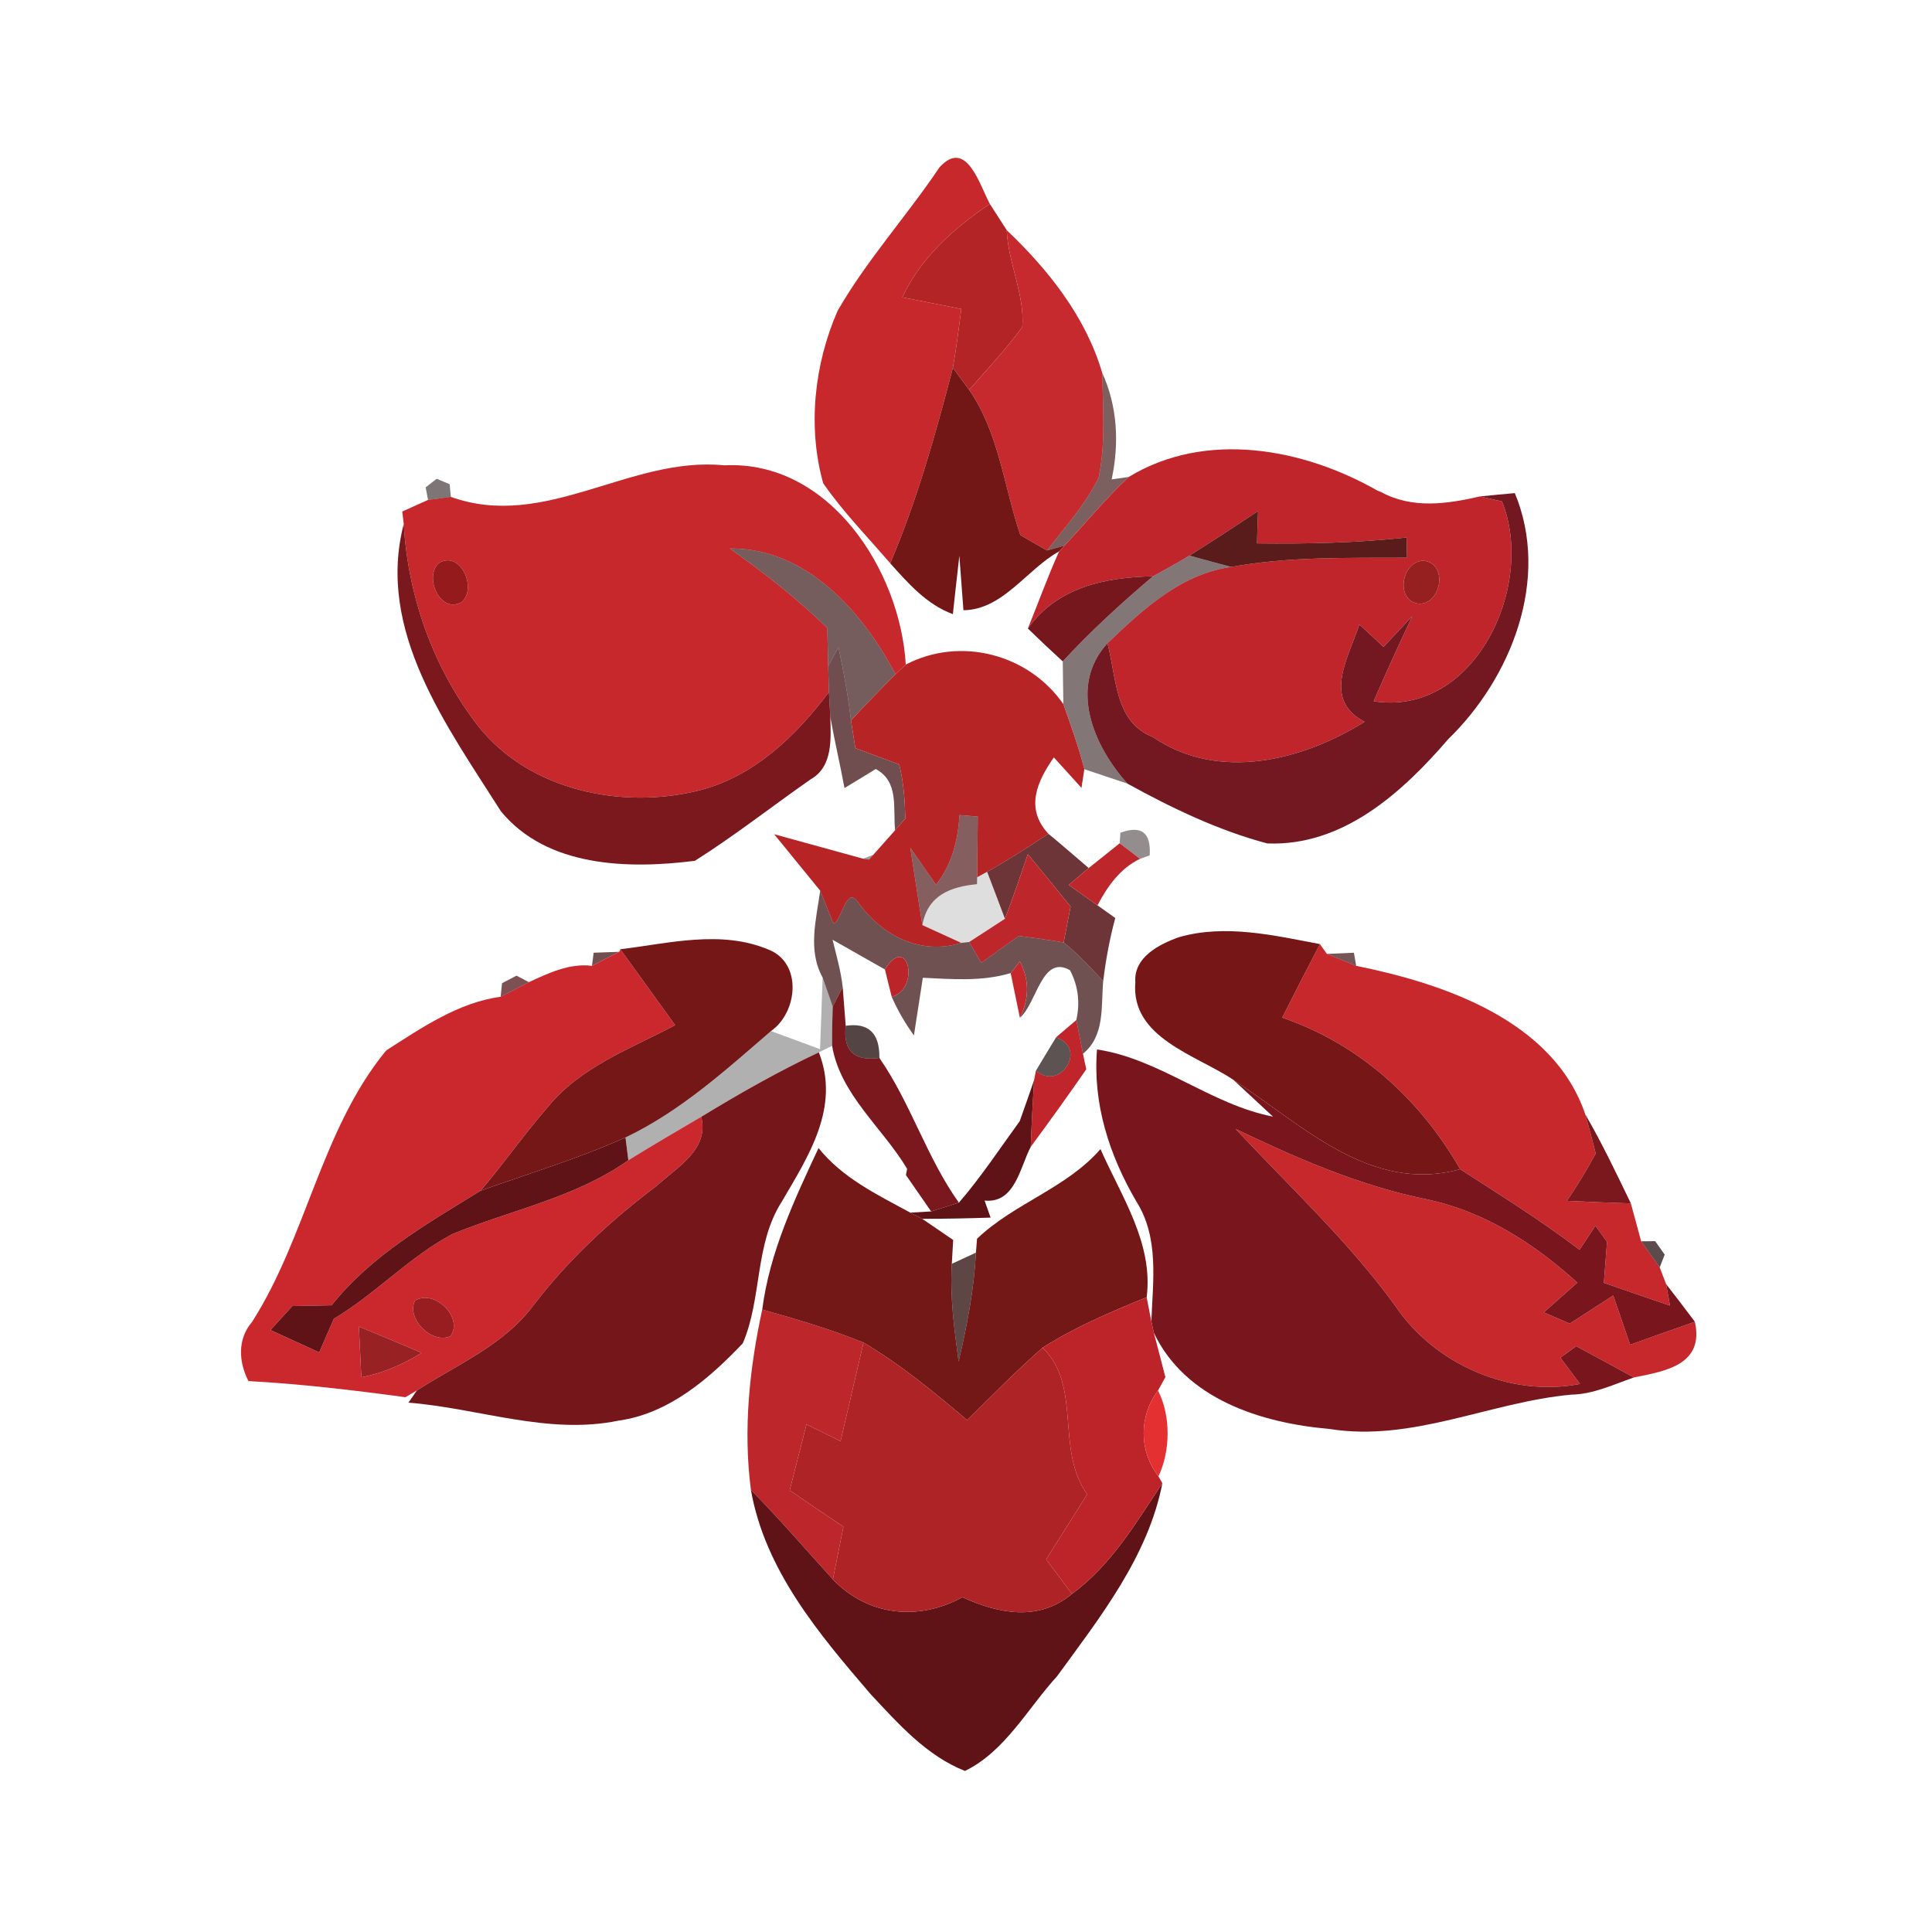 <svg width="128pt" height="128pt" viewBox="0 0 128 128" xmlns="http://www.w3.org/2000/svg">
    <g fill="#c6282c">
        <path d="M62.24 11.09c1.8-1.98 2.67 1.2 3.34 2.42-2.38 1.6-4.56 3.54-5.8 6.19 1.3.25 2.61.51 3.91.77-.17 1.3-.33 2.6-.56 3.9-1.14 4.38-2.37 8.77-4.15 12.95-1.5-1.75-3.13-3.41-4.44-5.3-1.05-3.74-.59-7.91.96-11.44 1.94-3.37 4.58-6.27 6.74-9.49z"/>
        <path d="M29.87 32.92c6.28 2.25 11.87-2.72 18.11-2.09 6.97-.36 11.67 6.97 12.03 13.2l-.68.64c-2.18-4.13-5.89-8.38-10.98-8.33 2.27 1.61 4.47 3.32 6.46 5.27.01.63.04 1.9.06 2.53.01.43.04 1.29.05 1.71-2.18 2.9-4.93 5.56-8.53 6.5-5.12 1.31-11.29.05-14.69-4.22-2.98-3.84-4.67-8.58-4.95-13.42l-.1-.82c.43-.19 1.28-.58 1.71-.77l1.51-.2m-.8 4.39c-1.02.95.15 3.45 1.55 2.55 1-.95-.15-3.43-1.55-2.55zm58.38 25.24l.46.65c.48.19 1.45.59 1.94.79 5.79 1.17 13.07 3.61 15.18 9.84.24.86.47 1.72.69 2.59-.58 1.08-1.22 2.13-1.91 3.14 1.41.07 2.83.12 4.24.17l.68 2.51c.31.44.92 1.3 1.23 1.73l.42 1.1.26 1.43c-1.46-.5-2.92-1-4.38-1.51l.21-2.72c-.19-.27-.58-.8-.77-1.06-.26.4-.78 1.19-1.05 1.59-2.54-1.93-5.24-3.61-7.91-5.34-2.67-4.65-6.68-8.29-11.79-10.04.82-1.63 1.65-3.25 2.5-4.87z"/>
        <path d="M81.87 74.8c4.07 1.95 8.22 3.76 12.66 4.66 3.81.8 7.13 2.93 9.97 5.52-.74.65-1.48 1.31-2.22 1.97.43.18 1.29.55 1.72.74l2.88-1.86c.37 1.09.75 2.17 1.12 3.26 1.43-.51 2.86-1.02 4.29-1.52.63 2.86-1.95 3.27-4.04 3.69-1.28-.7-2.55-1.39-3.82-2.07-.26.19-.79.57-1.05.76.33.43.97 1.3 1.3 1.74-4.62.9-9.64-1.29-12.26-5.2-3.1-4.27-6.97-7.85-10.55-11.69z"/>
    </g>
    <path fill="#b32426" d="M59.78 19.7c1.24-2.65 3.42-4.59 5.8-6.19.28.43.84 1.3 1.12 1.74.09 2.17 1.2 4.27 1.03 6.42-1.08 1.46-2.32 2.79-3.52 4.16-.27-.37-.81-1.1-1.08-1.46.23-1.3.39-2.6.56-3.9-1.3-.26-2.61-.52-3.91-.77z"/>
    <path fill="#c6292e" d="M67.73 21.67c.17-2.15-.94-4.25-1.03-6.42 2.75 2.62 5.23 5.73 6.32 9.44.05 2.31.24 4.67-.23 6.94-.86 1.8-2.23 3.28-3.42 4.84-.44-.25-1.33-.76-1.77-1.02-1.09-3.22-1.41-6.75-3.39-9.62 1.2-1.37 2.44-2.7 3.52-4.16z"/>
    <path fill="#721716" d="M63.13 24.37c.27.36.81 1.09 1.08 1.46 1.98 2.87 2.3 6.4 3.39 9.62.44.26 1.33.77 1.77 1.02l1.15-.32c-.08.09-.26.29-.35.38-2.16 1.2-3.72 3.87-6.34 3.9-.07-.9-.2-2.71-.27-3.61-.15 1.29-.29 2.58-.43 3.87-1.73-.64-2.95-2.03-4.15-3.37 1.78-4.18 3.01-8.57 4.15-12.95z"/>
    <path fill="#370b0b" opacity=".65" d="M73.02 24.69c1.02 2.24 1.14 4.67.63 7.07l1.13-.16c-1.52 1.42-2.83 3.03-4.26 4.55l-1.15.32c1.19-1.56 2.56-3.04 3.42-4.84.47-2.27.28-4.63.23-6.94z"/>
    <path d="M74.78 31.6c5.1-3.1 11.55-1.91 16.49.91.06.02.17.07.23.09 2.08 1.13 4.37.79 6.55.29.37.08 1.1.25 1.46.33 2.26 5.59-1.82 14.29-8.5 13.24.82-1.9 1.68-3.77 2.56-5.64-.64.68-1.27 1.36-1.91 2.04-.53-.5-1.06-1-1.6-1.49-.67 2.11-2.52 4.98.35 6.45-4.14 2.58-9.69 3.98-14.03 1.01-2.56-.99-2.4-3.98-3.01-6.21 2.34-2.23 4.84-4.58 8.2-5.06 3.84-.7 7.76-.59 11.65-.61-.01-.33-.02-1-.03-1.34-3.29.36-6.61.43-9.91.39.01-.54.05-1.61.07-2.14-1.51 1-3.02 2-4.55 2.95-.79.48-1.6.92-2.41 1.37-3.16.07-6.33.7-8.29 3.46.69-1.7 1.31-3.43 2.07-5.11.09-.09.27-.29.35-.38 1.43-1.52 2.74-3.13 4.26-4.55m19.51 5.55c-1.48.05-1.87 2.73-.24 2.85 1.5-.02 1.87-2.74.24-2.85zM69.97 68.72l1.34-1.14c.11.56.33 1.68.44 2.23.05.26.16.78.22 1.03-1.2 1.74-2.43 3.44-3.68 5.14.05-1.47.13-2.94.22-4.41l.12-.63c1.64 1.38 3.44-1.49 1.34-2.22z" fill="#c0252c"/>
    <path fill="#150506" opacity=".55" d="M28.2 32.29l.73-.57.86.36.08.84-1.51.2-.16-.83z"/>
    <path fill="#030500" opacity=".49" d="M91.27 32.51c.06.02.17.07.23.09-.06-.02-.17-.07-.23-.09z"/>
    <path fill="#731821" d="M98.05 32.89c.77-.08 1.54-.15 2.31-.22 2.36 5.66-.21 12.22-4.41 16.3-3.05 3.54-6.98 7.11-11.99 6.91-3.24-.86-6.32-2.34-9.26-3.96-2.25-2.49-3.94-6.44-1.33-9.3.61 2.23.45 5.22 3.01 6.21 4.34 2.97 9.89 1.57 14.03-1.01-2.87-1.47-1.02-4.34-.35-6.45.54.49 1.07.99 1.6 1.49.64-.68 1.27-1.36 1.91-2.04-.88 1.87-1.74 3.74-2.56 5.64 6.68 1.05 10.76-7.65 8.5-13.24-.36-.08-1.09-.25-1.46-.33z"/>
    <path fill="#51110f" opacity=".95" d="M78.8 36.81c1.53-.95 3.04-1.95 4.55-2.95-.02.53-.06 1.6-.07 2.14 3.3.04 6.62-.03 9.91-.39.01.34.02 1.01.03 1.34-3.89.02-7.81-.09-11.65.61-.69-.18-2.08-.56-2.77-.75z"/>
    <path d="M33.18 53.74c-3.57-5.64-8.27-11.95-6.43-19.03.28 4.84 1.97 9.58 4.95 13.42 3.4 4.27 9.57 5.53 14.69 4.22 3.6-.94 6.35-3.6 8.53-6.5.02.42.07 1.24.09 1.65.04 1.43.18 3.3-1.3 4.13-2.56 1.79-5.03 3.73-7.67 5.4-4.4.56-9.81.44-12.86-3.29zm21.99 12.95l.66-1.3.2 2.57c-.18 1.66.57 2.37 2.23 2.13 2.09 3.01 3.13 6.6 5.27 9.59-.46.15-1.38.43-1.84.58-.42-.6-1.26-1.81-1.67-2.41l.08-.41c-1.62-2.72-4.43-4.92-4.97-8.15-.01-.86.01-1.73.04-2.6m3.11 5.52c.54.55.54.55 0 0zm46.75 1.62c1.11 1.91 2.06 3.91 3.02 5.9-1.41-.05-2.83-.1-4.24-.17.69-1.01 1.33-2.06 1.91-3.14-.22-.87-.45-1.73-.69-2.59z" fill="#7b181d"/>
    <path fill="#2f0a0a" opacity=".66" d="M48.35 36.34c5.09-.05 8.8 4.2 10.98 8.33-1 1-1.99 2.02-2.95 3.06-.19-1.63-.49-3.25-.83-4.85-.17.31-.51.95-.68 1.26-.02-.63-.05-1.9-.06-2.53-1.99-1.95-4.19-3.66-6.46-5.27z"/>
    <path fill="#1d0607" opacity=".55" d="M76.39 38.18c.81-.45 1.62-.89 2.41-1.37.69.19 2.08.57 2.77.75-3.36.48-5.86 2.83-8.2 5.06-2.61 2.86-.92 6.81 1.33 9.3-.71-.24-2.15-.72-2.86-.96-.37-1.46-.89-2.89-1.39-4.31l-.04-2.83c1.86-2.02 3.89-3.87 5.98-5.64z"/>
    <path fill="#951a1b" d="M29.07 37.31c1.4-.88 2.55 1.6 1.55 2.55-1.4.9-2.57-1.6-1.55-2.55z"/>
    <path fill="#95201f" d="M94.29 37.15c1.63.11 1.26 2.83-.24 2.85-1.63-.12-1.24-2.8.24-2.85z"/>
    <path fill="#75171c" d="M68.1 41.64c1.96-2.76 5.13-3.39 8.29-3.46-2.09 1.77-4.12 3.62-5.98 5.64-.78-.71-1.55-1.44-2.31-2.18z"/>
    <path fill="#3b0c0d" opacity=".73" d="M54.87 44.14c.17-.31.51-.95.68-1.26.34 1.6.64 3.22.83 4.85.07.46.22 1.38.29 1.84.73.27 2.18.8 2.9 1.07.3 1.17.38 2.38.41 3.59l-.68.78c-.14-1.48.27-3.23-1.28-4.06-.52.32-1.55.95-2.07 1.26-.29-1.57-.66-3.13-.94-4.71-.02-.41-.07-1.23-.09-1.65-.01-.42-.04-1.28-.05-1.71z"/>
    <path fill="#b72426" d="M60.01 44.03c3.6-1.88 8.13-.71 10.44 2.62.5 1.42 1.02 2.85 1.39 4.31l-.19 1.24c-.46-.51-1.37-1.52-1.83-2.02-1.12 1.6-1.92 3.39-.36 5.06-1.33.88-2.67 1.74-4.06 2.52l-.66.36c.01-1.34.03-2.68.04-4.02-.3-.03-.91-.07-1.21-.1-.1 1.67-.5 3.29-1.56 4.61-.42-.61-1.27-1.83-1.7-2.44.27 1.7.52 3.41.8 5.12.64.29 1.93.88 2.58 1.18-2.74.84-5.3-.5-6.88-2.75-.78-1.08-1.11 1.57-1.61 1.43-.21-.54-.64-1.61-.86-2.14-.76-.93-2.28-2.8-3.05-3.74 1.48.41 4.42 1.21 5.89 1.62l.4.06.28-.32c.36-.41 1.08-1.22 1.44-1.62l.68-.78c-.03-1.21-.11-2.42-.41-3.59-.72-.27-2.17-.8-2.9-1.07-.07-.46-.22-1.38-.29-1.84.96-1.04 1.95-2.06 2.95-3.06l.68-.64z"/>
    <path fill="#490f11" opacity=".67" d="M63.57 54c.3.03.91.07 1.21.1-.01 1.34-.03 2.68-.04 4.02l-.01.46c-1.77.17-3.27.74-3.62 2.71-.28-1.71-.53-3.42-.8-5.12.43.61 1.28 1.83 1.7 2.44 1.06-1.32 1.46-2.94 1.56-4.61z"/>
    <path fill="#541214" opacity=".85" d="M69.46 55.24c.9.74 1.78 1.51 2.67 2.27l-1.32 1.12c.48.34 1.43 1.01 1.9 1.35.3.21.89.63 1.18.84-.37 1.37-.63 2.77-.8 4.18-.83-.89-1.66-1.8-2.62-2.56.12-.6.34-1.79.46-2.38-.94-1.16-1.88-2.31-2.83-3.47-.5 1.43-.97 2.87-1.52 4.28-.29-.78-.88-2.33-1.18-3.11 1.39-.78 2.73-1.64 4.06-2.52z"/>
    <path fill="#120305" opacity=".45" d="M74.23 55.17c1.39-.51 2.04-.01 1.94 1.5l-.64.23c-.33-.26-1.01-.78-1.35-1.03l.05-.7z"/>
    <path opacity=".4" d="M57.18 56.89c.17-.07.51-.2.68-.26l-.28.32-.4-.06z"/>
    <path d="M72.13 57.51c.51-.41 1.54-1.23 2.05-1.64.34.25 1.02.77 1.35 1.03-1.33.64-2.15 1.82-2.82 3.08-.47-.34-1.42-1.01-1.9-1.35l1.32-1.12zm-4.03-.92c.95 1.16 1.89 2.31 2.83 3.47-.12.59-.34 1.78-.46 2.38-.99-.17-1.98-.3-2.97-.43-.63.44-1.87 1.33-2.49 1.78l-.8-1.38c.6-.38 1.78-1.16 2.37-1.54.55-1.41 1.02-2.85 1.52-4.28zM50.5 86.76c2.26.64 4.53 1.3 6.71 2.19-.51 2.18-1.01 4.36-1.52 6.53-.75-.37-1.51-.74-2.26-1.11l-1.11 4.37c1.18.81 2.37 1.61 3.56 2.41-.23 1.17-.47 2.33-.7 3.49-1.8-1.98-3.55-4.02-5.43-5.93-.52-4-.1-8.02.75-11.95z" fill="#bd272c"/>
    <path opacity=".13" d="M64.73 58.58l.01-.46.66-.36c.3.78.89 2.33 1.18 3.11-.59.38-1.77 1.16-2.37 1.54-.13.02-.39.04-.52.06-.65-.3-1.94-.89-2.58-1.18.35-1.97 1.85-2.54 3.62-2.71z"/>
    <path fill="#360b0c" opacity=".71" d="M54.34 59.01c.22.53.65 1.6.86 2.14.5.14.83-2.51 1.61-1.43 1.58 2.25 4.14 3.59 6.88 2.75.13-.02.39-.04.52-.06l.8 1.38c.62-.45 1.86-1.34 2.49-1.78.99.13 1.98.26 2.97.43.96.76 1.79 1.67 2.62 2.56-.15 1.66.13 3.62-1.34 4.81-.11-.55-.33-1.67-.44-2.23.26-1.17.12-2.27-.42-3.3-1.87-1.07-2.2 2.21-3.32 3.15.63-1.28.63-2.52 0-3.73l-.61.77c-1.9.57-3.88.4-5.82.31-.15.96-.44 2.86-.59 3.82-.58-.8-1.07-1.65-1.47-2.55 1.93-.58 1.06-4.27-.45-1.82-1.16-.66-2.32-1.31-3.47-1.97.25 1.04.55 2.06.67 3.13l-.66 1.3c-.17-.48-.5-1.45-.67-1.93-1-1.81-.42-3.84-.16-5.75z"/>
    <path fill="#771617" d="M78.11 62.09c3.07-.88 6.29-.12 9.34.46-.85 1.62-1.68 3.24-2.5 4.87 5.11 1.75 9.12 5.39 11.79 10.04-5.95 1.65-10.5-2.97-15.03-5.92-2.44-1.64-6.81-2.78-6.49-6.46-.13-1.65 1.57-2.52 2.89-2.99z"/>
    <path fill="#3e0e10" opacity=".73" d="M39.33 63.12c.42-.02 1.27-.04 1.7-.06-.45.23-1.36.69-1.81.93l.11-.87z"/>
    <path fill="#cb282e" d="M41.03 63.06l.07-.17c1.21 1.67 2.42 3.35 3.63 5.03-2.93 1.55-6.23 2.74-8.4 5.38-1.57 1.8-2.94 3.77-4.49 5.59-3.54 2.18-7.24 4.28-9.87 7.59-.65.01-1.95.04-2.6.05-.37.4-1.09 1.19-1.45 1.59 1.08.49 2.15.99 3.23 1.48.24-.56.72-1.67.97-2.23 2.77-1.65 5-4.1 7.85-5.61 3.9-1.6 8.15-2.41 11.66-4.89 1.59-.98 3.21-1.93 4.83-2.88.54 2.18-1.61 3.34-2.96 4.58-3.04 2.29-5.86 4.89-8.17 7.93-1.96 2.62-5.04 3.9-7.71 5.62l-.76.45c-3.45-.47-6.92-.88-10.4-1.07-.65-1.27-.74-2.78.24-3.92 3.6-5.64 4.57-12.67 8.83-17.92.03-.02.08-.07.11-.1 2.31-1.48 4.77-3.16 7.53-3.52.47-.24 1.4-.72 1.87-.97 1.29-.6 2.71-1.27 4.18-1.08.45-.24 1.36-.7 1.81-.93M27.49 86.18c-.59 1.2 1.17 2.93 2.37 2.33.85-1.26-1.13-3.14-2.37-2.33m-3.71 1.71l.16 3.36c1.43-.28 2.76-.85 3.99-1.62-1.38-.6-2.76-1.17-4.15-1.74z"/>
    <path fill="#761717" d="M41.1 62.89c3.23-.39 6.66-1.3 9.81.02 2.27.89 1.94 4.16.17 5.4-3.01 2.6-6.01 5.32-9.64 7.05-3.11 1.4-6.39 2.38-9.6 3.53 1.55-1.82 2.92-3.79 4.49-5.59 2.17-2.64 5.47-3.83 8.4-5.38-1.21-1.68-2.42-3.36-3.63-5.03z"/>
    <path fill="#bb2529" d="M58.63 64.23c1.51-2.45 2.38 1.24.45 1.82-.12-.46-.34-1.37-.45-1.82z"/>
    <path fill="#3f1011" opacity=".71" d="M87.91 63.2l1.79-.08.15.87c-.49-.2-1.46-.6-1.94-.79z"/>
    <path fill="#c5272c" d="M67.57 63.7c.63 1.21.63 2.45 0 3.73-.15-.74-.46-2.22-.61-2.96l.61-.77z"/>
    <path fill="#4b0f13" opacity=".72" d="M33.26 65.14l.96-.5.82.43c-.47.25-1.4.73-1.87.97l.09-.9z"/>
    <path fill="#060101" opacity=".31" d="M54.5 64.76c.17.48.5 1.45.67 1.93-.03.87-.05 1.74-.04 2.6l-.88.43c-2.68 1.26-5.26 2.73-7.79 4.27-1.62.95-3.24 1.9-4.83 2.88l-.19-1.51c3.63-1.73 6.63-4.45 9.64-7.05l3.25 1.2c.06-1.58.12-3.17.17-4.75z"/>
    <path fill="#1c0606" opacity=".75" d="M56.03 67.96c1.51-.22 2.26.49 2.23 2.13-1.66.24-2.41-.47-2.23-2.13z"/>
    <path opacity=".43" d="M25.53 69.66c.03-.02.08-.07.11-.1-.03.03-.08.08-.11.1z"/>
    <path fill="#130304" opacity=".68" d="M68.63 70.94c.33-.56 1.01-1.67 1.34-2.22 2.1.73.3 3.6-1.34 2.22z"/>
    <path fill="#75161a" d="M46.46 73.99c2.53-1.54 5.11-3.01 7.79-4.27 1.43 3.64-.69 6.88-2.46 9.9C49.98 82.46 50.5 86 49.21 89c-2.22 2.34-4.91 4.66-8.23 5.12-4.67.97-9.28-.83-13.92-1.19l.56-.81c2.67-1.72 5.75-3 7.71-5.62 2.31-3.04 5.13-5.64 8.17-7.93 1.35-1.24 3.5-2.4 2.96-4.58z"/>
    <path fill="#79161d" d="M72.68 69.53c4.16.62 7.51 3.64 11.66 4.45l-2.63-2.44c4.53 2.95 9.08 7.57 15.03 5.92 2.67 1.73 5.37 3.41 7.91 5.34.27-.4.79-1.19 1.05-1.59.19.26.58.79.77 1.06l-.21 2.72c1.46.51 2.92 1.01 4.38 1.51l-.26-1.43c.65.83 1.28 1.66 1.91 2.5-1.43.5-2.86 1.01-4.29 1.52-.37-1.09-.75-2.17-1.12-3.26L104 87.69c-.43-.19-1.29-.56-1.72-.74.74-.66 1.48-1.32 2.22-1.97-2.84-2.59-6.16-4.72-9.97-5.52-4.44-.9-8.59-2.71-12.66-4.66 3.58 3.84 7.45 7.42 10.55 11.69 2.62 3.91 7.64 6.1 12.26 5.2-.33-.44-.97-1.31-1.3-1.74.26-.19.79-.57 1.05-.76 1.27.68 2.54 1.37 3.82 2.07-1.36.47-2.68 1.11-4.15 1.14-5.39.49-10.53 3.16-16.03 2.27-4.51-.39-9.54-1.97-11.63-6.38-.04-.19-.12-.55-.16-.74.1-2.69.53-5.55-1-7.96-1.79-3.07-2.89-6.46-2.6-10.06z"/>
    <path opacity=".57" d="M58.28 72.21c.54.55.54.55 0 0z"/>
    <path d="M67.56 74.28c.24-.68.72-2.03.95-2.71-.09 1.47-.17 2.94-.22 4.41-.71 1.33-1.03 3.77-3.06 3.56l.4 1.13c-1.51.05-3.02.08-4.53.08-.2-.1-.6-.31-.79-.41l1.38-.08c.46-.15 1.38-.43 1.84-.58 1.47-1.7 2.71-3.59 4.03-5.4zm-35.72 4.61c3.21-1.15 6.49-2.13 9.6-3.53l.19 1.51c-3.51 2.48-7.76 3.29-11.66 4.89-2.85 1.51-5.08 3.96-7.85 5.61-.25.56-.73 1.67-.97 2.23-1.08-.49-2.15-.99-3.23-1.48.36-.4 1.08-1.19 1.45-1.59.65-.01 1.95-.04 2.6-.05 2.63-3.31 6.33-5.41 9.87-7.59zm17.91 19.82c1.88 1.91 3.63 3.95 5.43 5.93 2.33 2.43 5.68 2.77 8.58 1.18 2.42 1.1 5.05 1.62 7.26-.22 2.6-1.9 4.24-4.71 5.99-7.33-.95 4.86-4.13 8.88-6.98 12.79-1.95 2.13-3.44 4.98-6.1 6.27-2.55-1.01-4.42-3.13-6.25-5.09-3.41-3.97-7-8.21-7.93-13.53z" fill="#5f1316"/>
    <path fill="#731717" d="M54.23 76.06c1.59 1.99 3.89 3.09 6.08 4.28.19.1.59.31.79.41.51.35 1.54 1.05 2.05 1.4l-.09 1.58c-.13 2.17.16 4.33.45 6.47.56-2.37 1.02-4.77 1.15-7.21l.07-.92c2.47-2.36 5.92-3.34 8.18-5.94 1.38 3.14 3.51 6.22 3.06 9.82-2.37.96-4.74 1.97-6.9 3.34-1.73 1.53-3.36 3.17-4.99 4.8-2.19-1.85-4.4-3.68-6.87-5.14-2.18-.89-4.45-1.55-6.71-2.19.49-3.8 2.13-7.27 3.73-10.7z"/>
    <path fill="#c62831" d="M60.1 77.44l-.08.41.08-.41z"/>
    <path fill="#1e0607" opacity=".72" d="M108.73 82.24l.93-.01.63.89-.33.85c-.31-.43-.92-1.29-1.23-1.73z"/>
    <path fill="#290906" opacity=".75" d="M63.06 83.73c.4-.19 1.2-.55 1.6-.74-.13 2.44-.59 4.84-1.15 7.21-.29-2.14-.58-4.3-.45-6.47z"/>
    <path fill="#971d21" d="M27.49 86.18c1.24-.81 3.22 1.07 2.37 2.33-1.2.6-2.96-1.13-2.37-2.33z"/>
    <path fill="#bd2429" d="M69.07 89.29c2.16-1.37 4.53-2.38 6.9-3.34l.31 1.6c.04.19.12.55.16.74.2.74.58 2.21.77 2.95l-.49.89c-1.27 1.69-1.27 4 .03 5.68l.26.46c-1.75 2.62-3.39 5.43-5.99 7.33-.57-.77-1.14-1.53-1.71-2.29.91-1.44 1.82-2.87 2.72-4.31-2.13-2.95-.32-7.19-2.96-9.71z"/>
    <path fill="#982223" d="M23.78 87.89c1.39.57 2.77 1.14 4.15 1.74-1.23.77-2.56 1.34-3.99 1.62l-.16-3.36z"/>
    <path fill="#ad2326" d="M57.21 88.95c2.47 1.46 4.68 3.29 6.87 5.14 1.63-1.63 3.26-3.27 4.99-4.8 2.64 2.52.83 6.76 2.96 9.71-.9 1.44-1.81 2.87-2.72 4.31.57.76 1.14 1.52 1.71 2.29-2.21 1.84-4.84 1.32-7.26.22-2.9 1.59-6.25 1.25-8.58-1.18.23-1.16.47-2.32.7-3.49-1.19-.8-2.38-1.6-3.56-2.41l1.11-4.37c.75.37 1.51.74 2.26 1.11.51-2.17 1.01-4.35 1.52-6.53z"/>
    <path fill="#e43031" d="M76.75 97.81c-1.3-1.68-1.3-3.99-.03-5.68.86 1.66.83 4.01.03 5.68z"/>
</svg>
